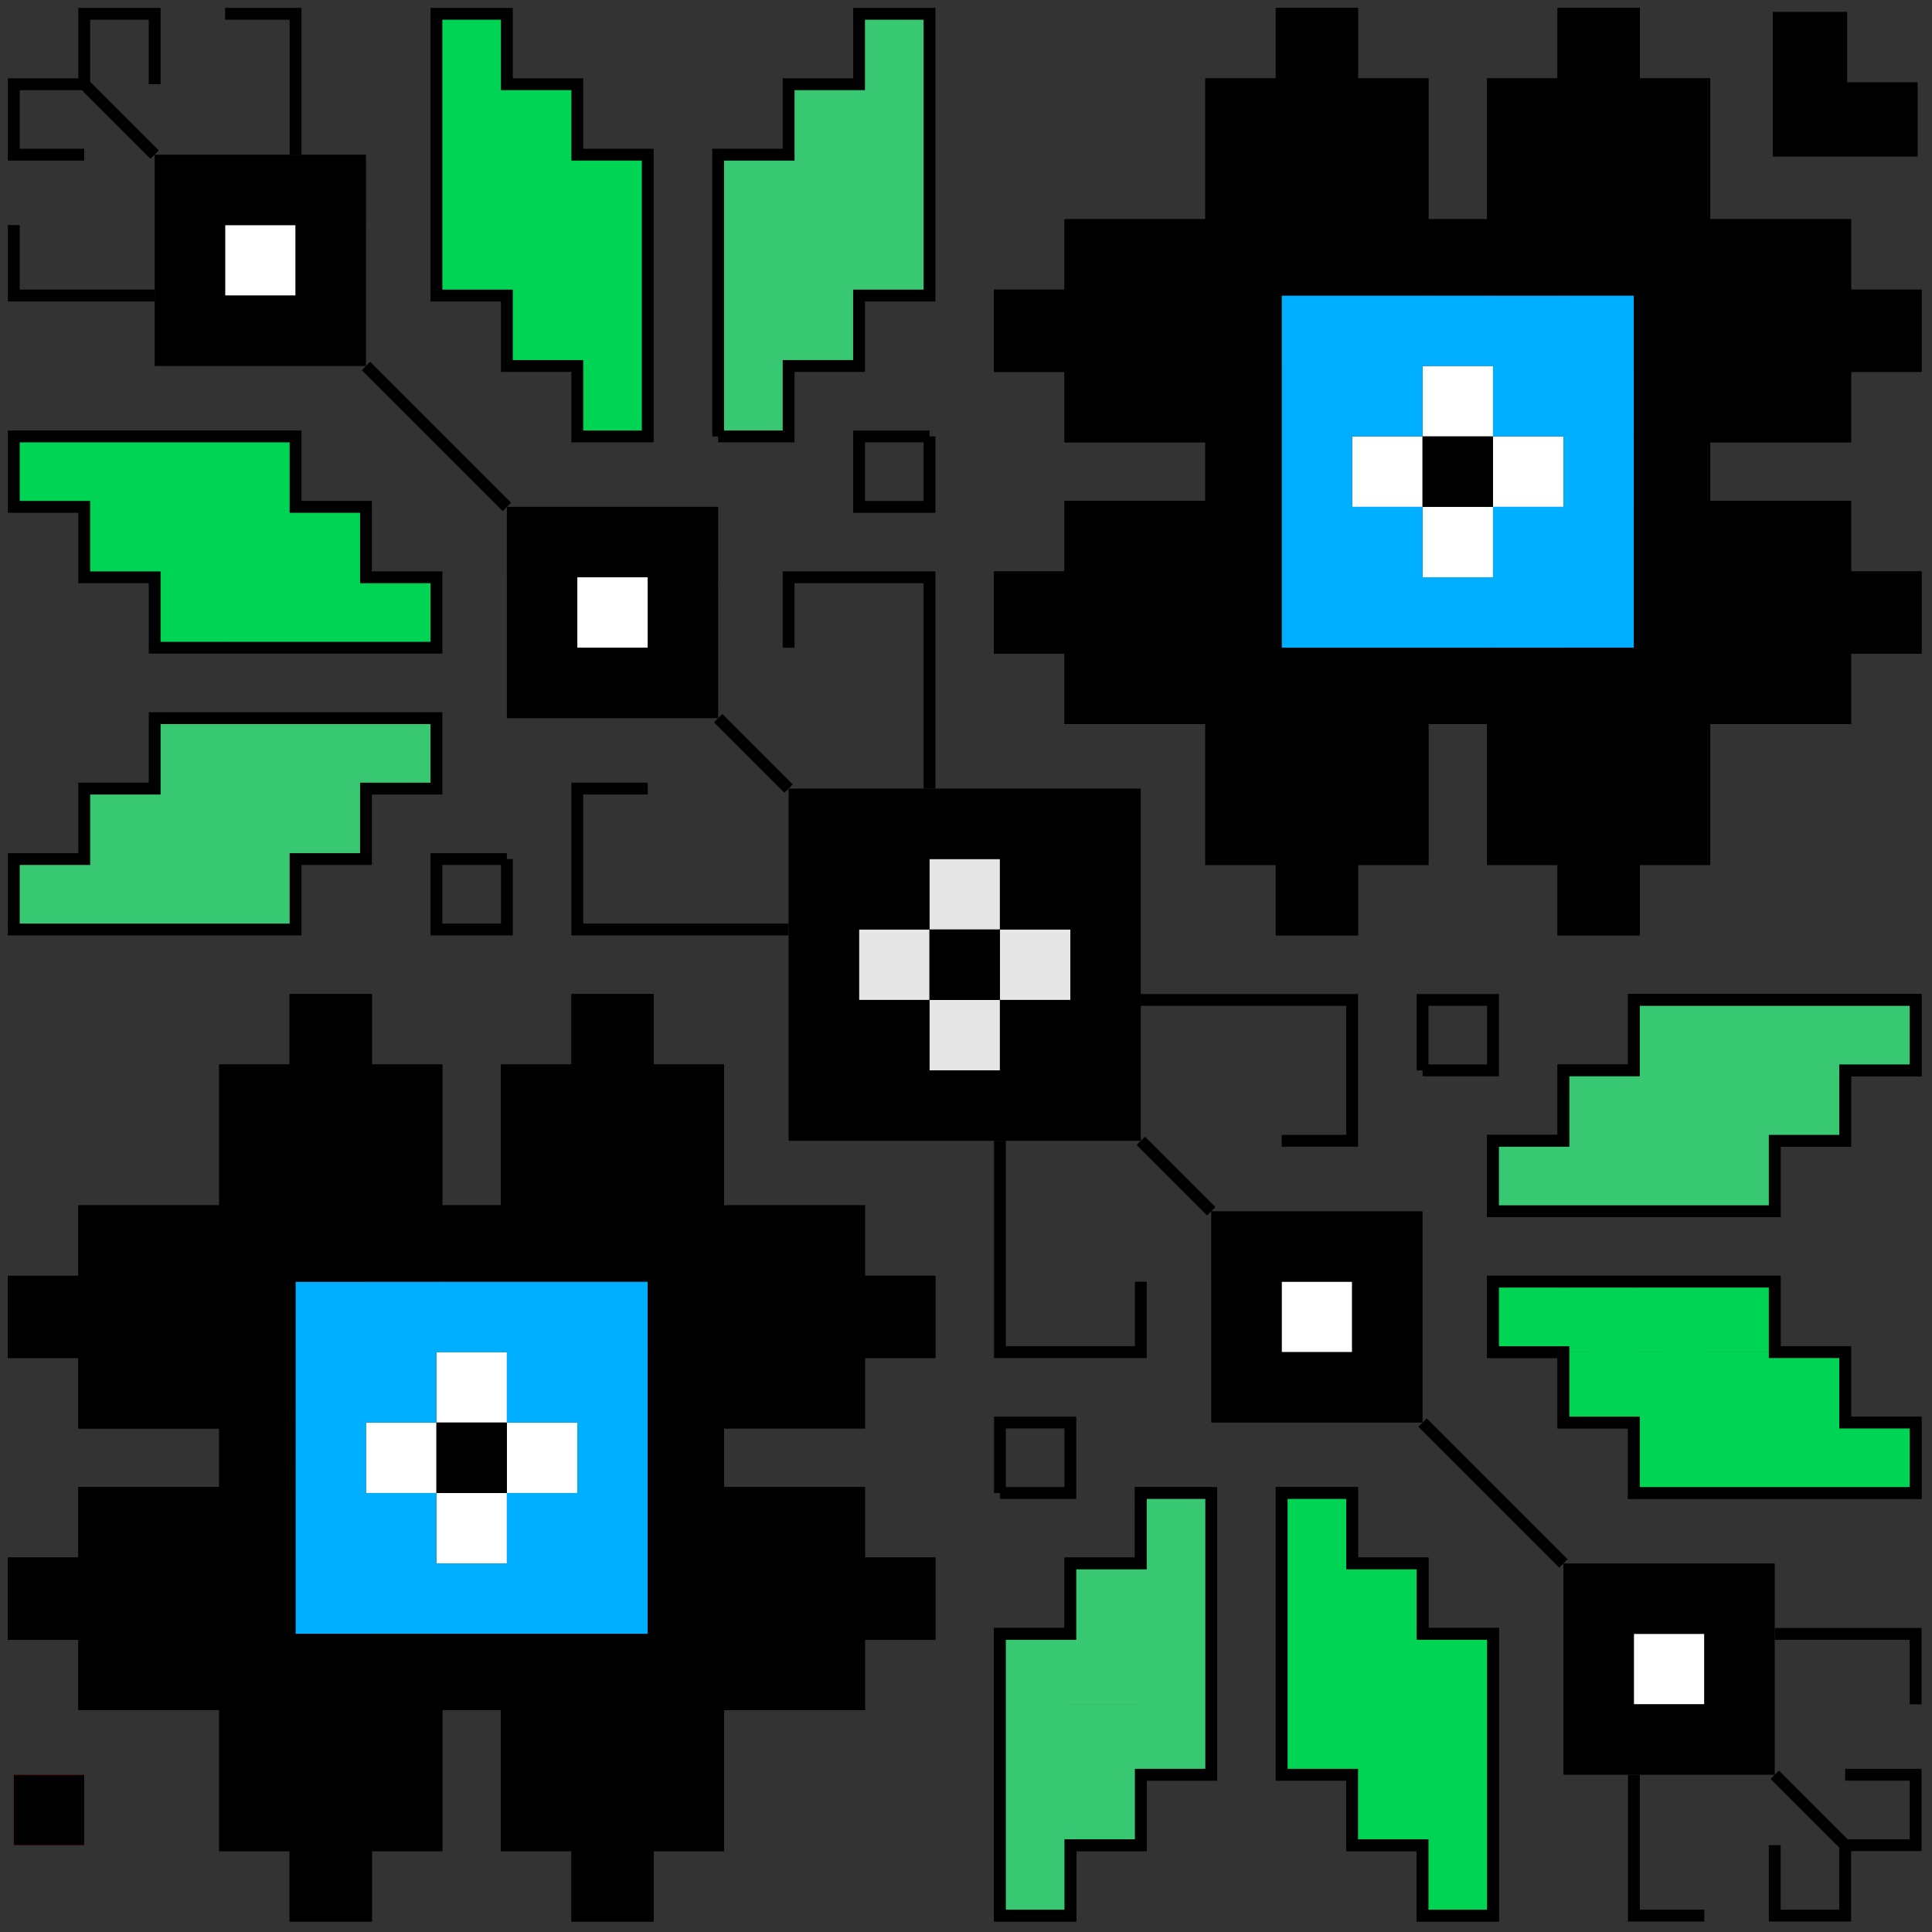 <?xml version="1.0" encoding="UTF-8" standalone="no"?>
<!-- Created with Inkscape (http://www.inkscape.org/) -->

<svg
   width="490mm"
   height="490mm"
   viewBox="0 0 490 490"
   version="1.1"
   id="svg42822"
   inkscape:version="1.1.2 (b8e25be833, 2022-02-05)"
   sodipodi:docname="logo_bekalabs.svg"
   xmlns:inkscape="http://www.inkscape.org/namespaces/inkscape"
   xmlns:sodipodi="http://sodipodi.sourceforge.net/DTD/sodipodi-0.dtd"
   xmlns="http://www.w3.org/2000/svg"
   xmlns:svg="http://www.w3.org/2000/svg">
  <rect x="0" y="0" width="490" height="490" fill="#333333" stroke="none"/>
  <sodipodi:namedview
     id="namedview42824"
     pagecolor="#ffffff"
     bordercolor="#666666"
     borderopacity="1.0"
     inkscape:pageshadow="2"
     inkscape:pageopacity="0.0"
     inkscape:pagecheckerboard="0"
     inkscape:document-units="mm"
     showgrid="false"
     inkscape:zoom="0.17772517"
     inkscape:cx="945.27975"
     inkscape:cy="1251.933"
     inkscape:window-width="1920"
     inkscape:window-height="991"
     inkscape:window-x="-9"
     inkscape:window-y="-9"
     inkscape:window-maximized="1"
     inkscape:current-layer="layer1" />
  <defs
     id="defs42819" />
  <g
     inkscape:label="Слой 1"
     inkscape:groupmode="layer"
     id="layer1">
    <path
       id="rect66-6-4"
       style="fill:#e6e6e6;fill-rule:evenodd;stroke-width:0.265;fill-opacity:1"
       d="m 235.741,217.876 h 17.865 v 17.865 h -17.865 z m -17.865,17.865 h 17.865 v 17.865 h -17.865 z m 17.865,17.865 h 17.865 v 17.865 h -17.865 z m 17.865,-17.865 h 17.865 v 17.865 h -17.865 z" />
    <rect
       style="fill:#ffffff;fill-rule:evenodd;stroke-width:0.265"
       id="rect66-834-2-0"
       width="17.865"
       height="17.865"
       x="325.064"
       y="325.064" />
    <rect
       style="fill:#ff0000;fill-rule:evenodd;stroke-width:0.265"
       id="rect66-23-5-0"
       width="17.865"
       height="17.865"
       x="378.658"
       y="164.282" />
    <rect
       style="fill:#ff0000;fill-rule:evenodd;stroke-width:0.265"
       id="rect66-23-5-9-5"
       width="17.865"
       height="17.865"
       x="307.199"
       y="57.094" />
    <rect
       style="fill:#ff0000;fill-rule:evenodd;stroke-width:0.265"
       id="rect66-23-5-2-7-0"
       width="17.865"
       height="17.865"
       x="429.274"
       y="90.962" />
    <rect
       style="fill:#ff0000;fill-rule:evenodd;stroke-width:0.265"
       id="rect66-23-4-4-0"
       width="17.865"
       height="17.865"
       x="414.387"
       y="57.094" />
    <rect
       style="fill:#ffffff;fill-opacity:1;fill-rule:evenodd;stroke-width:0.265"
       id="rect66-23-4-1-04-3"
       width="17.865"
       height="17.865"
       x="360.793"
       y="128.553" />
    <rect
       style="fill:#ffffff;fill-opacity:1;fill-rule:evenodd;stroke-width:0.265"
       id="rect66-23-4-1-04-3-9"
       width="17.865"
       height="17.865"
       x="360.793"
       y="92.823" />
    <rect
       style="fill:#ffffff;fill-opacity:1;fill-rule:evenodd;stroke-width:0.265"
       id="rect66-23-55-4-1-3-5"
       width="17.865"
       height="17.865"
       x="342.929"
       y="110.688" />
    <rect
       style="fill:#ffffff;fill-opacity:1;fill-rule:evenodd;stroke-width:0.265"
       id="rect66-23-55-9-3-2-9"
       width="17.865"
       height="17.865"
       x="378.658"
       y="110.688" />
    <rect
       style="fill:#ff0000;fill-rule:evenodd;stroke-width:0.265"
       id="rect29659"
       width="17.865"
       height="17.865"
       x="378.658"
       y="-74.959"
       transform="scale(1,-1)" />
    <path
       style="fill:none;stroke:#000000;stroke-width:3;stroke-linecap:butt;stroke-linejoin:miter;stroke-miterlimit:4;stroke-dasharray:none;stroke-opacity:1"
       d="m 307.199,110.688 v 17.865 h -35.729 v 17.865 H 253.605 v 17.865 h 17.865 v 17.865 h 35.729 l -10e-6,35.729 h 17.865 v 17.865 h 17.865 v -17.865 h 17.865 v -35.729 h 17.865 l -2e-5,35.729 h 17.865 v 17.865 h 17.865 v -17.865 h 17.865 v -35.729 h 35.729 l 3e-5,-17.865 h 17.865 V 146.417 h -17.865 v -17.865 h -35.729 l 6e-5,-17.865 h 35.729 l 3e-5,-17.865 h 17.865 V 74.959 h -17.865 l -3e-5,-17.865 -35.729,1.6e-5 V 21.365 H 414.387 V 3.5 h -17.865 v 17.865 h -17.865 l 2e-5,35.729 -17.865,5e-6 V 21.365 H 342.929 V 3.5 h -17.865 v 17.865 h -17.865 l 10e-6,35.729 h -35.729 v 17.865 h -17.865 v 17.865 h 17.865 l -10e-6,17.865 h 35.729"
       id="path30042" />
    <path
       style="fill:none;stroke:#000000;stroke-width:1;stroke-linecap:butt;stroke-linejoin:miter;stroke-miterlimit:4;stroke-dasharray:none;stroke-opacity:1"
       d="M 450.117,39.229 V 3.5 h 17.865 v 17.865 h 17.865 v 17.865 z"
       id="path30044" />
    <rect
       style="fill:#ff0000;fill-rule:evenodd;stroke-width:0.265"
       id="rect66-23-5-0-7"
       width="17.865"
       height="17.865"
       x="-110.688"
       y="-325.064"
       transform="scale(-1)" />
    <rect
       style="fill:#ff0000;fill-rule:evenodd;stroke-width:0.265"
       id="rect66-23-5-9-5-1"
       width="17.865"
       height="17.865"
       x="-182.147"
       y="-432.252"
       transform="scale(-1)" />
    <rect
       style="fill:#ff0000;fill-rule:evenodd;stroke-width:0.265"
       id="rect66-23-5-2-7-0-5"
       width="17.865"
       height="17.865"
       x="-60.071"
       y="-398.383"
       transform="scale(-1)" />
    <rect
       style="fill:#ff0000;fill-rule:evenodd;stroke-width:0.265"
       id="rect66-23-4-4-0-0"
       width="17.865"
       height="17.865"
       x="-74.959"
       y="-432.252"
       transform="scale(-1)" />
    <rect
       style="fill:#ffffff;fill-opacity:1;fill-rule:evenodd;stroke-width:0.265"
       id="rect66-23-4-1-04-3-2"
       width="17.865"
       height="17.865"
       x="-128.553"
       y="-360.793"
       transform="scale(-1)" />
    <rect
       style="fill:#ffffff;fill-opacity:1;fill-rule:evenodd;stroke-width:0.265"
       id="rect66-23-4-1-04-3-9-4"
       width="17.865"
       height="17.865"
       x="-128.553"
       y="-396.523"
       transform="scale(-1)" />
    <rect
       style="fill:#ffffff;fill-opacity:1;fill-rule:evenodd;stroke-width:0.265"
       id="rect66-23-55-4-1-3-5-4"
       width="17.865"
       height="17.865"
       x="-146.417"
       y="-378.658"
       transform="scale(-1)" />
    <rect
       style="fill:#ffffff;fill-opacity:1;fill-rule:evenodd;stroke-width:0.265"
       id="rect66-23-55-9-3-2-9-9"
       width="17.865"
       height="17.865"
       x="-110.688"
       y="-378.658"
       transform="scale(-1)" />
    <path
       id="rect66-23-55-9-3-0-3-7-5"
       style="fill:#00aeff;fill-rule:evenodd;stroke-width:0.265;fill-opacity:1"
       transform="scale(-1)"
       d="m -92.823,-378.658 h 17.865 v 17.865 h -17.865 z m -71.459,0 h 17.865 v 17.865 h -17.865 z m 71.459,-17.865 h 17.865 v 17.865 h -17.865 z m -17.865,0 h 17.865 v 17.865 h -17.865 z m -53.594,0 h 17.865 v 17.865 h -17.865 z m 17.865,0 h 17.865 v 17.865 h -17.865 z m 53.594,35.729 h 17.865 v 17.865 h -17.865 z m -17.865,0 h 17.865 v 17.865 h -17.865 z m -53.594,0 h 17.865 v 17.865 h -17.865 z m 17.865,0 h 17.865 v 17.865 h -17.865 z m 17.865,-53.594 h 17.865 v 17.865 h -17.865 z m 35.729,0 h 17.865 v 17.865 h -17.865 z m -17.865,0 h 17.865 v 17.865 h -17.865 z m -53.594,0 h 17.865 v 17.865 h -17.865 z m 17.865,0 h 17.865 v 17.865 h -17.865 z m 17.865,71.459 h 17.865 v 17.865 h -17.865 z m 35.729,0 h 17.865 v 17.865 h -17.865 z m -17.865,0 h 17.865 v 17.865 h -17.865 z m -53.594,0 h 17.865 v 17.865 h -17.865 z m 17.865,0 h 17.865 v 17.865 h -17.865 z m -250.105,232.241 h -17.865 v -17.865 h 17.865 z m 71.459,0 h -17.865 v -17.865 h 17.865 z m -71.459,17.865 h -17.865 v -17.865 h 17.865 z m 17.865,0 h -17.865 v -17.865 h 17.865 z m 53.594,0 h -17.865 v -17.865 h 17.865 z m -17.865,0 h -17.865 v -17.865 h 17.865 z m -53.594,-35.729 h -17.865 v -17.865 h 17.865 z m 17.865,0 h -17.865 v -17.865 h 17.865 z m 53.594,0 h -17.865 v -17.865 h 17.865 z m -17.865,0 h -17.865 v -17.865 h 17.865 z m -17.865,53.594 h -17.865 v -17.865 h 17.865 z m -35.729,0 h -17.865 v -17.865 h 17.865 z m 17.865,0 h -17.865 v -17.865 h 17.865 z m 53.594,0 h -17.865 v -17.865 h 17.865 z m -17.865,0 h -17.865 v -17.865 h 17.865 z m -17.865,-71.459 h -17.865 v -17.865 h 17.865 z m -35.729,0 h -17.865 v -17.865 h 17.865 z m 17.865,0 h -17.865 v -17.865 h 17.865 z m 53.594,0 h -17.865 v -17.865 h 17.865 z m -17.865,0 h -17.865 v -17.865 h 17.865 z" />
    <rect
       style="fill:#ff0000;fill-rule:evenodd;stroke-width:0.265"
       id="rect29659-1"
       width="17.865"
       height="17.865"
       x="-110.688"
       y="414.387"
       transform="scale(-1,1)" />
    <rect
       style="fill:#ff0000;fill-rule:evenodd;stroke-width:0.265"
       id="rect66-23-5-2-7-1-3"
       width="17.865"
       height="17.865"
       x="-21.365"
       y="-467.981"
       transform="scale(-1)" />
    <path
       style="fill:none;stroke:#000000;stroke-width:3;stroke-linecap:butt;stroke-linejoin:miter;stroke-miterlimit:4;stroke-dasharray:none;stroke-opacity:1"
       d="m 182.147,378.658 v -17.865 h 35.729 v -17.865 h 17.865 v -17.865 h -17.865 v -17.865 h -35.729 l 1e-5,-35.729 h -17.865 v -17.865 h -17.865 v 17.865 h -17.865 v 35.729 l -17.865,1e-5 2e-5,-35.729 H 92.823 V 253.605 H 74.959 v 17.865 H 57.094 v 35.729 H 21.365 l -3e-5,17.865 H 3.5 v 17.865 h 17.865 v 17.865 h 35.729 l -6e-5,17.865 H 21.365 l -3e-5,17.865 H 3.5 v 17.865 h 17.865 l 3e-5,17.865 35.729,-2e-5 v 35.729 h 17.865 v 17.865 h 17.865 v -17.865 h 17.865 l -2e-5,-35.729 17.865,-1e-5 v 35.729 h 17.865 v 17.865 h 17.865 v -17.865 h 17.865 l -1e-5,-35.729 h 35.729 v -17.865 h 17.865 v -17.865 h -17.865 l 1e-5,-17.865 h -35.729"
       id="path30042-5" />
    <path
       style="fill:none;stroke:#000000;stroke-width:3;stroke-linecap:butt;stroke-linejoin:miter;stroke-miterlimit:4;stroke-dasharray:none;stroke-opacity:1"
       d="m 289.335,253.605 h 53.594 v 35.729 h -17.865"
       id="path33361" />
    <path
       style="fill:none;stroke:#000000;stroke-width:3;stroke-linecap:butt;stroke-linejoin:miter;stroke-miterlimit:4;stroke-dasharray:none;stroke-opacity:1"
       d="m 253.605,289.335 v 53.594 h 35.729 v -17.865"
       id="path33361-8" />
    <rect
       style="fill:#ffffff;fill-rule:evenodd;stroke-width:0.265"
       id="rect66-834-2-0-9"
       width="17.865"
       height="17.865"
       x="414.387"
       y="414.387" />
    <path
       style="fill:none;stroke:#000000;stroke-width:3;stroke-linecap:butt;stroke-linejoin:miter;stroke-miterlimit:4;stroke-dasharray:none;stroke-opacity:1"
       d="m 289.335,289.335 17.865,17.865"
       id="path34151" />
    <path
       style="fill:none;stroke:#000000;stroke-width:3;stroke-linecap:butt;stroke-linejoin:miter;stroke-miterlimit:4;stroke-dasharray:none;stroke-opacity:1"
       d="m 307.199,378.658 -2e-5,71.459 h -17.865 v 17.865 h -17.865 l -2e-5,17.865 h -17.865 l 5e-5,-71.459 h 17.865 l -1e-5,-17.865 h 17.865 v -17.865 h 17.865"
       id="path35981" />
    <path
       style="fill:none;stroke:#000000;stroke-width:3;stroke-linecap:butt;stroke-linejoin:miter;stroke-miterlimit:4;stroke-dasharray:none;stroke-opacity:1"
       d="m 325.064,450.116 -10e-6,-71.459 h 17.865 l 3e-5,17.865 h 17.865 v 17.865 h 17.865 l 6e-5,71.459 h -17.865 l -10e-6,-17.865 h -17.865 v -17.865 z"
       id="path35983" />
    <path
       style="fill:none;stroke:#000000;stroke-width:3;stroke-linecap:butt;stroke-linejoin:miter;stroke-miterlimit:4;stroke-dasharray:none;stroke-opacity:1"
       d="m 378.658,325.064 v 17.865 h 17.865 l 5e-5,17.865 h 17.865 v 17.865 l 71.459,3e-5 v -17.865 l -17.865,10e-6 v -17.865 l -17.865,-6e-5 V 325.064 Z"
       id="path35985" />
    <path
       style="fill:none;stroke:#000000;stroke-width:3;stroke-linecap:butt;stroke-linejoin:miter;stroke-miterlimit:4;stroke-dasharray:none;stroke-opacity:1"
       d="m 378.658,307.199 v -17.865 h 17.865 l 5e-5,-17.865 h 17.865 v -17.865 l 71.459,-3e-5 v 17.865 l -17.865,-10e-6 v 17.865 l -17.865,6e-5 v 17.865 z"
       id="path35985-9" />
    <path
       style="fill:none;stroke:#000000;stroke-width:3;stroke-linecap:butt;stroke-linejoin:miter;stroke-miterlimit:4;stroke-dasharray:none;stroke-opacity:1"
       d="m 360.793,360.793 35.729,35.729"
       id="path36388" />
    <path
       style="fill:none;stroke:#000000;stroke-width:3;stroke-linecap:butt;stroke-linejoin:miter;stroke-miterlimit:4;stroke-dasharray:none;stroke-opacity:1"
       d="m 253.605,378.658 v -17.865 h 17.865 v 17.865 h -17.865"
       id="path36627" />
    <path
       style="fill:none;stroke:#000000;stroke-width:3;stroke-linecap:butt;stroke-linejoin:miter;stroke-miterlimit:4;stroke-dasharray:none;stroke-opacity:1"
       d="m 360.793,271.47 v -17.865 h 17.865 v 17.865 h -17.865"
       id="path36627-0" />
    <path
       style="fill:none;stroke:#000000;stroke-width:3;stroke-linecap:butt;stroke-linejoin:miter;stroke-miterlimit:4;stroke-dasharray:none;stroke-opacity:1"
       d="m 414.387,450.116 v 35.729 h 17.865"
       id="path36963" />
    <path
       style="fill:none;stroke:#000000;stroke-width:3;stroke-linecap:butt;stroke-linejoin:miter;stroke-miterlimit:4;stroke-dasharray:none;stroke-opacity:1"
       d="m 450.117,414.387 h 35.729 v 17.865"
       id="path36963-5" />
    <path
       style="fill:none;stroke:#000000;stroke-width:3;stroke-linecap:butt;stroke-linejoin:miter;stroke-miterlimit:4;stroke-dasharray:none;stroke-opacity:1"
       d="m 450.117,450.116 17.865,17.865 1.1e-4,17.865 h -17.865 l -5e-5,-17.865"
       id="path37449" />
    <path
       style="fill:none;stroke:#000000;stroke-width:3;stroke-linecap:butt;stroke-linejoin:miter;stroke-miterlimit:4;stroke-dasharray:none;stroke-opacity:1"
       d="m 467.981,467.981 17.865,6e-5 V 450.116 l -17.865,-3e-5"
       id="path37666" />
    <rect
       style="fill:#ffffff;fill-rule:evenodd;stroke-width:0.265"
       id="rect66-834-2-0-8"
       width="17.865"
       height="17.865"
       x="-164.282"
       y="-164.282"
       transform="scale(-1)" />
    <path
       style="fill:none;stroke:#000000;stroke-width:3;stroke-linecap:butt;stroke-linejoin:miter;stroke-miterlimit:4;stroke-dasharray:none;stroke-opacity:1"
       d="m 200.011,235.741 h -53.594 v -35.729 h 17.865"
       id="path33361-0" />
    <path
       style="fill:none;stroke:#000000;stroke-width:3;stroke-linecap:butt;stroke-linejoin:miter;stroke-miterlimit:4;stroke-dasharray:none;stroke-opacity:1"
       d="M 235.741,200.011 V 146.417 H 200.011 V 164.282"
       id="path33361-8-0" />
    <rect
       style="fill:#ffffff;fill-rule:evenodd;stroke-width:0.265"
       id="rect66-834-2-0-9-7"
       width="17.865"
       height="17.865"
       x="-74.959"
       y="-74.959"
       transform="scale(-1)" />
    <path
       id="rect66-23-0-2-7-5-8"
       style="fill:#000000;fill-rule:evenodd;stroke-width:0.265;fill-opacity:1"
       transform="scale(-1)"
       d="m -57.094,-57.094 h 17.865 v 17.865 h -17.865 z m -17.865,0 h 17.865 v 17.865 h -17.865 z m -17.865,0 h 17.865 v 17.865 h -17.865 z m 35.729,-35.729 h 17.865 v 17.865 h -17.865 z m -17.865,0 h 17.865 v 17.865 h -17.865 z m -17.865,0 h 17.865 v 17.865 h -17.865 z m 35.729,17.865 h 17.865 v 17.865 h -17.865 z m -35.729,0 h 17.865 v 17.865 h -17.865 z m -53.594,-71.459 h 17.865 v 17.865 h -17.865 z m -17.865,0 h 17.865 v 17.865 h -17.865 z m -17.865,0 h 17.865 v 17.865 h -17.865 z m 35.729,-35.729 h 17.865 v 17.865 h -17.865 z m -17.865,0 h 17.865 v 17.865 h -17.865 z m -17.865,0 h 17.865 v 17.865 h -17.865 z m 35.729,17.865 h 17.865 v 17.865 h -17.865 z m -35.729,0 h 17.865 v 17.865 H -182.147 Z M -432.252,-432.252 h -17.865 v -17.865 h 17.865 z m 17.865,0 h -17.865 v -17.865 h 17.865 z m 17.865,0 h -17.865 v -17.865 h 17.865 z m -35.729,35.729 h -17.865 v -17.865 h 17.865 z m 17.865,0 h -17.865 v -17.865 h 17.865 z m 17.865,0 h -17.865 v -17.865 h 17.865 z m -35.729,-17.865 h -17.865 v -17.865 h 17.865 z m 35.729,0 h -17.865 v -17.865 h 17.865 z m 53.594,71.459 h -17.865 v -17.865 h 17.865 z m 17.865,0 h -17.865 v -17.865 h 17.865 z m 17.865,0 h -17.865 v -17.865 h 17.865 z m -35.729,35.729 h -17.865 v -17.865 h 17.865 z m 17.865,0 h -17.865 v -17.865 h 17.865 z m 17.865,0 h -17.865 v -17.865 h 17.865 z m 267.97,-142.917 v -35.729 h 17.865 v 17.865 h 17.865 v 17.865 z m 2.7e-5,-35.729 h 17.865 v 17.865 h -17.865 z m 0,17.865 h 17.865 v 17.865 h -17.865 z m -71.459,53.594 h 17.865 v -17.865 h -17.865 z m -17.865,0 h 17.865 v -17.865 h -17.865 z m 17.865,-35.729 h 17.865 v -17.865 h -17.865 z m 35.729,0 h 17.865 v -17.865 H -74.959 Z m -17.865,-17.865 h 17.865 v -17.865 h -17.865 z m 0,17.865 h 17.865 v -17.865 h -17.865 z m -17.865,17.865 h 17.865 v -17.865 h -17.865 z m 17.865,17.865 h 17.865 v -17.865 h -17.865 z m 17.865,-17.865 h 17.865 v -17.865 H -74.959 Z m -17.865,0 h 17.865 v -17.865 h -17.865 z m -89.323,-17.865 h 17.865 v -17.865 h -17.865 z m 35.729,3e-5 h 17.865 v -17.865 h -17.865 z m -17.865,-17.865 h 17.865 v -17.865 h -17.865 z m 0,17.865 h 17.865 v -17.865 h -17.865 z m 89.323,35.729 h 17.865 v -17.865 H -74.959 Z m -107.188,-3e-5 h 17.865 v -17.865 h -17.865 z m 0,-17.865 h 17.865 v -17.865 h -17.865 z m 35.729,17.865 h 17.865 v -17.865 h -17.865 z m -17.865,0 h 17.865 v -17.865 h -17.865 z m 17.865,-17.865 h 17.865 v -17.865 h -17.865 z m -17.865,0 h 17.865 v -17.865 h -17.865 z m 35.729,53.594 h 17.865 v 17.865 h -17.865 z m 89.323,-35.729 h 17.865 v 17.865 h -17.865 z m 17.865,0 h 17.865 v 17.865 H -21.365 Z m -53.594,0 h 17.865 v 17.865 h -17.865 z m 17.865,0 h 17.865 v 17.865 h -17.865 z m 17.865,17.865 h 17.865 v 17.865 h -17.865 z m -35.729,0 h 17.865 v 17.865 h -17.865 z m 17.865,0 h 17.865 v 17.865 h -17.865 z m 0,-35.729 h 17.865 v 17.865 h -17.865 z m 17.865,0 h 17.865 v 17.865 h -17.865 z m -6.1e-5,89.323 h 17.865 v 17.865 h -17.865 z m 17.865,0 h 17.865 v 17.865 H -21.365 Z m -53.594,0 h 17.865 v 17.865 H -74.959 Z m 17.865,0 h 17.865 v 17.865 h -17.865 z m -142.917,-71.459 h 17.865 v 17.865 h -17.865 z m 17.865,0 h 17.865 v 17.865 h -17.865 z m -53.594,0 h 17.865 v 17.865 h -17.865 z m 17.865,0 h 17.865 v 17.865 h -17.865 z m 3e-5,-17.865 h 17.865 v 17.865 h -17.865 z m 17.865,0 h 17.865 v 17.865 h -17.865 z m -17.865,35.729 h 17.865 v 17.865 h -17.865 z m 17.865,0 h 17.865 v 17.865 h -17.865 z m 17.865,0 h 17.865 v 17.865 h -17.865 z m -17.865,53.594 h 17.865 v 17.865 h -17.865 z m 17.865,0 h 17.865 v 17.865 h -17.865 z m -53.594,0 h 17.865 v 17.865 h -17.865 z m 17.865,0 h 17.865 v 17.865 h -17.865 z m 107.188,17.865 h 17.865 v 17.865 h -17.865 z m -17.865,0 h 17.865 v 17.865 h -17.865 z m 17.865,35.729 h 17.865 v 17.865 h -17.865 z m 35.729,0 h 17.865 v 17.865 H -74.959 Z m -17.865,17.865 h 17.865 v 17.865 h -17.865 z m 0,-17.865 h 17.865 v 17.865 h -17.865 z m -17.865,-17.865 h 17.865 v 17.865 h -17.865 z m 71.459,-17.865 h 17.865 v 17.865 h -17.865 z m -53.594,0 h 17.865 v 17.865 h -17.865 z m 17.865,17.865 h 17.865 v 17.865 H -74.959 Z m -17.865,0 h 17.865 v 17.865 h -17.865 z m -89.323,17.865 h 17.865 v 17.865 h -17.865 z m 35.729,0 h 17.865 v 17.865 h -17.865 z m -17.865,17.865 h 17.865 v 17.865 h -17.865 z m 0,-17.865 h 17.865 v 17.865 h -17.865 z m 89.323,-35.729 h 17.865 v 17.865 H -74.959 Z m 17.865,0 h 17.865 v 17.865 h -17.865 z m -17.865,-35.729 h 17.865 v 17.865 H -74.959 Z m 17.865,0 h 17.865 v 17.865 h -17.865 z m 17.865,0 h 17.865 v 17.865 h -17.865 z m -178.647,3e-5 h 17.865 v 17.865 h -17.865 z m 17.865,0 h 17.865 v 17.865 h -17.865 z m 125.053,-17.865 h 17.865 v 17.865 H -74.959 Z m -107.188,3e-5 h 17.865 v 17.865 h -17.865 z m 0,17.865 h 17.865 v 17.865 h -17.865 z m -35.729,35.729 h 17.865 v 17.865 h -17.865 z m 17.865,0 h 17.865 v 17.865 h -17.865 z m 17.865,0 h 17.865 v 17.865 h -17.865 z m 0,17.865 h 17.865 v 17.865 h -17.865 z m 35.729,-17.865 h 17.865 v 17.865 h -17.865 z m -17.865,0 h 17.865 v 17.865 h -17.865 z m 17.865,17.865 h 17.865 v 17.865 h -17.865 z m -17.865,0 h 17.865 v 17.865 h -17.865 z m -303.699,285.835 h -17.865 v -17.865 h 17.865 z m 17.865,17.865 h -17.865 V -21.365 h 17.865 z m 0,-17.865 h -17.865 v -17.865 h 17.865 z m 71.459,-53.594 h -17.865 v 17.865 h 17.865 z m 17.865,0 h -17.865 v 17.865 h 17.865 z m -17.865,35.729 h -17.865 v 17.865 h 17.865 z m -35.729,-1.5e-5 h -17.865 v 17.865 h 17.865 z m 17.865,17.865 h -17.865 v 17.865 h 17.865 z m 0,-17.865 h -17.865 v 17.865 h 17.865 z m 17.865,-17.865 h -17.865 v 17.865 h 17.865 z m -17.865,-17.865 h -17.865 v 17.865 h 17.865 z m -17.865,17.865 h -17.865 v 17.865 h 17.865 z m 17.865,0 h -17.865 v 17.865 h 17.865 z m 89.323,17.865 h -17.865 v 17.865 h 17.865 z m -35.729,-7e-6 h -17.865 v 17.865 h 17.865 z m 17.865,17.865 h -17.865 v 17.865 h 17.865 z m 0,-17.865 h -17.865 v 17.865 h 17.865 z m -89.323,-35.729 h -17.865 v 17.865 h 17.865 z m 107.188,3.1e-5 h -17.865 v 17.865 h 17.865 z m 0,17.865 h -17.865 v 17.865 h 17.865 z m -35.729,-17.865 h -17.865 v 17.865 h 17.865 z m 17.865,1.5e-5 h -17.865 v 17.865 h 17.865 z m -17.865,17.865 h -17.865 v 17.865 h 17.865 z m 17.865,0 h -17.865 v 17.865 h 17.865 z m -35.729,-53.594 h -17.865 v -17.865 h 17.865 z m -89.323,35.729 h -17.865 v -17.865 h 17.865 z m -17.865,0 h -17.865 v -17.865 h 17.865 z m 53.594,0 h -17.865 v -17.865 h 17.865 z m -17.865,0 h -17.865 v -17.865 h 17.865 z m -17.865,-17.865 h -17.865 v -17.865 h 17.865 z m 35.729,0 h -17.865 v -17.865 h 17.865 z m -17.865,0 h -17.865 v -17.865 h 17.865 z m 0,35.729 h -17.865 v -17.865 h 17.865 z m -17.865,0 h -17.865 v -17.865 h 17.865 z m 6e-5,-89.323 h -17.865 v -17.865 h 17.865 z m -17.865,0 h -17.865 v -17.865 h 17.865 z m 53.594,0 h -17.865 v -17.865 h 17.865 z m -17.865,0 h -17.865 v -17.865 h 17.865 z m 142.917,71.459 h -17.865 v -17.865 h 17.865 z m -17.865,0 h -17.865 v -17.865 h 17.865 z m 53.594,0 h -17.865 v -17.865 h 17.865 z m -17.865,0 h -17.865 v -17.865 h 17.865 z m -3e-5,17.865 h -17.865 v -17.865 h 17.865 z m -17.865,0 h -17.865 v -17.865 h 17.865 z m 17.865,-35.729 h -17.865 v -17.865 h 17.865 z m -17.865,0 h -17.865 v -17.865 h 17.865 z m -17.865,0 h -17.865 v -17.865 h 17.865 z m 17.865,-53.594 h -17.865 v -17.865 h 17.865 z m -17.865,0 h -17.865 v -17.865 h 17.865 z m 53.594,0 h -17.865 v -17.865 h 17.865 z m -17.865,0 h -17.865 v -17.865 h 17.865 z m -107.188,-17.865 h -17.865 v -17.865 h 17.865 z m 17.865,0 h -17.865 v -17.865 h 17.865 z m -17.865,-35.729 h -17.865 v -17.865 h 17.865 z m -35.729,1e-5 h -17.865 v -17.865 h 17.865 z m 17.865,-17.865 h -17.865 v -17.865 h 17.865 z m 0,17.865 h -17.865 v -17.865 h 17.865 z m 17.865,17.865 h -17.865 v -17.865 h 17.865 z m -71.459,17.865 h -17.865 v -17.865 h 17.865 z m 53.594,0 h -17.865 v -17.865 h 17.865 z m -17.865,-17.865 h -17.865 v -17.865 h 17.865 z m 17.865,0 h -17.865 v -17.865 h 17.865 z m 89.323,-17.865 h -17.865 v -17.865 h 17.865 z m -35.729,0 h -17.865 v -17.865 h 17.865 z m 17.865,-17.865 h -17.865 v -17.865 h 17.865 z m 0,17.865 h -17.865 v -17.865 h 17.865 z m -89.323,35.729 h -17.865 v -17.865 h 17.865 z m -17.865,0 h -17.865 v -17.865 h 17.865 z m 17.865,35.729 h -17.865 v -17.865 h 17.865 z m -17.865,0 h -17.865 v -17.865 h 17.865 z m -17.865,0 h -17.865 v -17.865 h 17.865 z m 178.647,-3e-5 h -17.865 v -17.865 h 17.865 z m -17.865,0 h -17.865 v -17.865 h 17.865 z m -125.053,17.865 h -17.865 v -17.865 h 17.865 z m 107.188,-2e-5 h -17.865 v -17.865 h 17.865 z m 0,-17.865 h -17.865 v -17.865 h 17.865 z m 35.729,-35.729 h -17.865 v -17.865 h 17.865 z m -17.865,0 h -17.865 v -17.865 h 17.865 z m -17.865,0 h -17.865 v -17.865 h 17.865 z m 0,-17.865 h -17.865 v -17.865 h 17.865 z m 35.729,-71.459 h -17.865 v -17.865 h 17.865 z m 0,17.865 h -17.865 v -17.865 h 17.865 z m 0,17.865 h -17.865 v -17.865 h 17.865 z m -71.459,-107.188 h -17.865 v -17.865 h 17.865 z m 35.729,0 h -17.865 v -17.865 h 17.865 z m 35.729,53.594 h -17.865 v -17.865 h 17.865 z m 17.865,0 h -17.865 v -17.865 h 17.865 z m 17.865,0 h -17.865 v -17.865 h 17.865 z m 17.865,0 h -17.865 v -17.865 h 17.865 z m 17.865,0 h -17.865 v -17.865 h 17.865 z m -142.917,107.188 h -17.865 v -17.865 h 17.865 z m 17.865,-1e-5 h -17.865 v -17.865 h 17.865 z m -17.865,-17.865 h -17.865 v -17.865 h 17.865 z m 17.865,0 h -17.865 v -17.865 h 17.865 z m 53.594,-17.865 h -17.865 v -17.865 h 17.865 z m 17.865,0 h -17.865 v -17.865 h 17.865 z m 17.865,-2e-5 h -17.865 v -17.865 h 17.865 z m 17.865,0 h -17.865 v -17.865 h 17.865 z m 17.865,0 h -17.865 v -17.865 h 17.865 z m 0,-17.865 h -17.865 v -17.865 h 17.865 z m 0,-17.865 h -17.865 v -17.865 h 17.865 z m 0,-17.865 h -17.865 v -17.865 h 17.865 z m -17.865,-2e-5 h -17.865 v -17.865 h 17.865 z m 0,35.729 h -17.865 v -17.865 h 17.865 z m -35.729,-35.729 h -17.865 v -17.865 h 17.865 z m 0,35.729 h -17.865 v -17.865 h 17.865 z m 17.865,-17.865 h -17.865 v -17.865 h 17.865 z" />
    <path
       style="fill:none;stroke:#000000;stroke-width:3;stroke-linecap:butt;stroke-linejoin:miter;stroke-miterlimit:4;stroke-dasharray:none;stroke-opacity:1"
       d="M 200.011,200.011 182.147,182.147"
       id="path34151-1" />
    <path
       id="rect66-23-0-2-7-8-2-7-7-3"
       style="fill:#00d455;fill-rule:evenodd;stroke-width:0.265;fill-opacity:1"
       d="m 39.229,146.417 v 17.865 H 57.094 V 146.417 Z M 3.5,110.688 v 17.865 h 17.865 v -17.865 z m 17.865,17.865 v 17.865 h 17.865 v -17.865 z m 0,-17.865 v 17.865 h 17.865 v -17.865 z m 17.865,0 v 17.865 h 17.865 v -17.865 z m 17.865,3e-5 v 17.865 h 17.865 v -17.865 z m -17.865,17.865 v 17.865 h 17.865 v -17.865 z m 35.729,3e-5 v 17.865 h 17.865 v -17.865 z m -17.865,0 v 17.865 h 17.865 v -17.865 z m 3e-5,17.865 v 17.865 h 17.865 v -17.865 z m 35.729,0 v 17.865 h 17.865 v -17.865 z m -17.865,0 v 17.865 H 92.823 V 146.417 Z M 164.282,57.094 H 146.417 V 39.229 h 17.865 z M 128.553,21.365 H 110.688 V 3.5 h 17.865 z M 146.417,39.229 H 128.553 V 21.365 h 17.865 z m -17.865,0 H 110.688 V 21.365 h 17.865 z m 0,17.865 H 110.688 V 39.229 h 17.865 z m 3e-5,17.865 H 110.688 V 57.094 h 17.865 z M 146.417,57.094 H 128.553 V 39.229 h 17.865 z m 3e-5,35.729 H 128.553 V 74.959 h 17.865 z m 0,-17.865 H 128.553 V 57.094 h 17.865 z m 17.865,0 H 146.417 V 57.094 h 17.865 z m 0,35.729 H 146.417 V 92.823 h 17.865 z m 0,-17.865 H 146.417 V 74.959 h 17.865 z M 450.117,342.929 V 325.064 h -17.865 v 17.865 z m 35.729,35.729 v -17.865 h -17.865 v 17.865 z m -17.865,-17.865 v -17.865 h -17.865 v 17.865 z m 0,17.865 v -17.865 h -17.865 v 17.865 z m -17.865,0 v -17.865 h -17.865 v 17.865 z m -17.865,-3e-5 v -17.865 h -17.865 v 17.865 z m 17.865,-17.865 v -17.865 h -17.865 v 17.865 z m -35.729,-3e-5 v -17.865 h -17.865 v 17.865 z m 17.865,0 v -17.865 h -17.865 v 17.865 z m -3e-5,-17.865 V 325.064 H 414.387 v 17.865 z m -35.729,0 V 325.064 h -17.865 v 17.865 z m 17.865,0 V 325.064 h -17.865 v 17.865 z m -89.323,89.323 h 17.865 v 17.865 h -17.865 z m 35.729,35.729 h 17.865 V 485.846 H 360.793 Z m -17.865,-17.865 h 17.865 v 17.865 h -17.865 z m 17.865,0 h 17.865 v 17.865 H 360.793 Z m 0,-17.865 h 17.865 v 17.865 H 360.793 Z m -3e-5,-17.865 h 17.865 v 17.865 h -17.865 z m -17.865,17.865 h 17.865 v 17.865 h -17.865 z m -3e-5,-35.729 h 17.865 v 17.865 h -17.865 z m 0,17.865 h 17.865 v 17.865 h -17.865 z m -17.865,0 h 17.865 v 17.865 h -17.865 z m -3e-5,-35.729 h 17.865 v 17.865 H 325.064 Z m 0,17.865 h 17.865 v 17.865 H 325.064 Z" />
    <path
       id="rect66-23-0-2-7-8-2-7-78-7"
       style="fill:#37c871;fill-rule:evenodd;stroke-width:0.265;fill-opacity:1"
       d="m 57.094,235.741 v -17.865 h 17.865 v 17.865 z m 35.729,-35.729 v -17.865 h 17.865 v 17.865 z m -17.865,17.865 v -17.865 h 17.865 v 17.865 z m 0,-17.865 v -17.865 h 17.865 v 17.865 z m -17.865,0 v -17.865 h 17.865 v 17.865 z m -17.865,3e-5 v -17.865 h 17.865 v 17.865 z m 17.865,17.865 V 200.011 h 17.865 v 17.865 z m -35.729,4e-5 V 200.011 H 39.229 V 217.876 Z m 17.865,0 V 200.011 H 57.094 V 217.876 Z m 0,17.865 v -17.865 h 17.865 v 17.865 z m -35.729,0 V 217.876 H 21.365 v 17.865 z m 17.865,0 v -17.865 h 17.865 v 17.865 z M 182.147,57.094 h 17.865 V 39.229 H 182.147 Z M 217.876,21.365 H 235.741 V 3.5 H 217.876 Z M 200.011,39.229 h 17.865 V 21.365 h -17.865 z m 17.865,0 h 17.865 V 21.365 h -17.865 z m 0,17.865 h 17.865 V 39.229 h -17.865 z m -3e-5,17.865 h 17.865 V 57.094 H 217.876 Z M 200.011,57.094 h 17.865 V 39.229 h -17.865 z m -3e-5,35.729 h 17.865 V 74.959 h -17.865 z m 0,-17.865 h 17.865 V 57.094 h -17.865 z m -17.865,0 h 17.865 V 57.094 h -17.865 z m -3e-5,35.729 H 200.011 V 92.823 h -17.865 z m 0,-17.865 H 200.011 V 74.959 H 182.147 Z M 432.252,253.605 v 17.865 h -17.865 v -17.865 z m -35.729,35.729 v 17.865 H 378.658 V 289.335 Z m 17.865,-17.865 v 17.865 h -17.865 v -17.865 z m 0,17.865 v 17.865 H 396.523 V 289.335 Z m 17.865,0 v 17.865 H 414.387 V 289.335 Z m 17.865,-3e-5 v 17.865 H 432.252 V 289.335 Z M 432.252,271.47 v 17.865 h -17.865 v -17.865 z m 35.729,-4e-5 v 17.865 h -17.865 v -17.865 z m -17.865,0 v 17.865 h -17.865 v -17.865 z m 0,-17.865 v 17.865 h -17.865 v -17.865 z m 35.729,0 v 17.865 h -17.865 v -17.865 z m -17.865,0 v 17.865 h -17.865 v -17.865 z m -160.782,178.647 h -17.865 v 17.865 h 17.865 z m -35.729,35.729 h -17.865 v 17.865 h 17.865 z m 17.865,-17.865 H 271.47 v 17.865 h 17.865 z m -17.865,0 h -17.865 v 17.865 h 17.865 z m 0,-17.865 h -17.865 v 17.865 h 17.865 z m 3e-5,-17.865 h -17.865 v 17.865 h 17.865 z m 17.865,17.865 H 271.47 v 17.865 h 17.865 z m 3e-5,-35.729 h -17.865 v 17.865 h 17.865 z m 0,17.865 h -17.865 v 17.865 h 17.865 z m 17.865,0 h -17.865 v 17.865 h 17.865 z m 3e-5,-35.729 h -17.865 v 17.865 h 17.865 z m 0,17.865 h -17.865 v 17.865 h 17.865 z" />
    <path
       style="fill:none;stroke:#000000;stroke-width:3;stroke-linecap:butt;stroke-linejoin:miter;stroke-miterlimit:4;stroke-dasharray:none;stroke-opacity:1"
       d="m 182.147,110.688 2e-5,-71.459 h 17.865 V 21.365 h 17.865 l 2e-5,-17.865 h 17.865 l -5e-5,71.459 h -17.865 l 1e-5,17.865 h -17.865 v 17.865 h -17.865"
       id="path35981-3" />
    <path
       style="fill:none;stroke:#000000;stroke-width:3;stroke-linecap:butt;stroke-linejoin:miter;stroke-miterlimit:4;stroke-dasharray:none;stroke-opacity:1"
       d="m 164.282,39.229 1e-5,71.459 h -17.865 l -3e-5,-17.865 h -17.865 v -17.865 h -17.865 l -6e-5,-71.459 h 17.865 l 10e-6,17.865 h 17.865 v 17.865 z"
       id="path35983-7" />
    <path
       style="fill:none;stroke:#000000;stroke-width:3;stroke-linecap:butt;stroke-linejoin:miter;stroke-miterlimit:4;stroke-dasharray:none;stroke-opacity:1"
       d="M 110.688,164.282 V 146.417 H 92.823 l -5e-5,-17.865 H 74.959 v -17.865 l -71.459,-3e-5 v 17.865 l 17.865,-1e-5 v 17.865 l 17.865,6e-5 v 17.865 z"
       id="path35985-95" />
    <path
       style="fill:none;stroke:#000000;stroke-width:3;stroke-linecap:butt;stroke-linejoin:miter;stroke-miterlimit:4;stroke-dasharray:none;stroke-opacity:1"
       d="m 110.688,182.147 v 17.865 H 92.823 l -5e-5,17.865 H 74.959 v 17.865 l -71.459,3e-5 v -17.865 l 17.865,1e-5 v -17.865 l 17.865,-6e-5 v -17.865 z"
       id="path35985-9-6" />
    <path
       style="fill:none;stroke:#000000;stroke-width:3;stroke-linecap:butt;stroke-linejoin:miter;stroke-miterlimit:4;stroke-dasharray:none;stroke-opacity:1"
       d="M 128.553,128.553 92.823,92.823"
       id="path36388-9" />
    <path
       style="fill:none;stroke:#000000;stroke-width:3;stroke-linecap:butt;stroke-linejoin:miter;stroke-miterlimit:4;stroke-dasharray:none;stroke-opacity:1"
       d="m 235.741,110.688 v 17.865 h -17.865 v -17.865 h 17.865"
       id="path36627-2" />
    <path
       style="fill:none;stroke:#000000;stroke-width:3;stroke-linecap:butt;stroke-linejoin:miter;stroke-miterlimit:4;stroke-dasharray:none;stroke-opacity:1"
       d="m 128.553,217.876 v 17.865 H 110.688 v -17.865 h 17.865"
       id="path36627-0-9" />
    <path
       style="fill:none;stroke:#000000;stroke-width:3;stroke-linecap:butt;stroke-linejoin:miter;stroke-miterlimit:4;stroke-dasharray:none;stroke-opacity:1"
       d="M 74.959,39.229 V 3.5 H 57.094"
       id="path36963-1" />
    <path
       style="fill:none;stroke:#000000;stroke-width:3;stroke-linecap:butt;stroke-linejoin:miter;stroke-miterlimit:4;stroke-dasharray:none;stroke-opacity:1"
       d="M 39.229,74.959 H 3.5 v -17.865"
       id="path36963-5-4" />
    <path
       style="fill:none;stroke:#000000;stroke-width:3;stroke-linecap:butt;stroke-linejoin:miter;stroke-miterlimit:4;stroke-dasharray:none;stroke-opacity:1"
       d="M 39.229,39.229 21.365,21.365 21.365,3.5 H 39.229 l 5e-5,17.865"
       id="path37449-8" />
    <path
       style="fill:none;stroke:#000000;stroke-width:3;stroke-linecap:butt;stroke-linejoin:miter;stroke-miterlimit:4;stroke-dasharray:none;stroke-opacity:1"
       d="m 21.365,21.365 -17.865,-6e-5 v 17.865 l 17.865,3e-5"
       id="path37666-0" />
    <path
       style="fill:none;stroke:#000000;stroke-width:3;stroke-linecap:butt;stroke-linejoin:miter;stroke-miterlimit:4;stroke-dasharray:none;stroke-opacity:1"
       d="m 378.658,307.199 v -17.865 h 17.865 l 5e-5,-17.865 h 17.865 v -17.865 l 71.459,-3e-5 v 17.865 l -17.865,-10e-6 v 17.865 l -17.865,6e-5 v 17.865 z"
       id="path35985-9-3" />
    <path
       style="fill:none;stroke:#000000;stroke-width:3;stroke-linecap:butt;stroke-linejoin:miter;stroke-miterlimit:4;stroke-dasharray:none;stroke-opacity:1"
       d="m 378.658,325.064 v 17.865 h 17.865 l 5e-5,17.865 h 17.865 v 17.865 l 71.459,3e-5 v -17.865 l -17.865,10e-6 v -17.865 l -17.865,-6e-5 V 325.064 Z"
       id="path35985-9-3-3" />
    <path
       style="fill:none;stroke:#000000;stroke-width:3;stroke-linecap:butt;stroke-linejoin:miter;stroke-miterlimit:4;stroke-dasharray:none;stroke-opacity:1"
       d="m 325.064,378.658 h 17.865 v 17.865 l 17.865,5e-5 v 17.865 h 17.865 l 3e-5,71.459 h -17.865 l 10e-6,-17.865 h -17.865 l -6e-5,-17.865 H 325.064 Z"
       id="path35985-9-3-4" />
    <path
       style="fill:none;stroke:#000000;stroke-width:3;stroke-linecap:butt;stroke-linejoin:miter;stroke-miterlimit:4;stroke-dasharray:none;stroke-opacity:1"
       d="m 307.199,378.658 h -17.865 v 17.865 l -17.865,5e-5 v 17.865 h -17.865 l -3e-5,71.459 h 17.865 l -10e-6,-17.865 h 17.865 l 6e-5,-17.865 h 17.865 z"
       id="path35985-9-3-1" />
    <path
       style="fill:none;stroke:#000000;stroke-width:3;stroke-linecap:butt;stroke-linejoin:miter;stroke-miterlimit:4;stroke-dasharray:none;stroke-opacity:1"
       d="m 307.199,110.688 v 17.865 h -35.729 v 17.865 H 253.605 V 164.282 h 17.865 v 17.865 h 35.729 l -1e-5,35.729 h 17.865 v 17.865 h 17.865 v -17.865 h 17.865 v -35.729 h 17.865 l -2e-5,35.729 h 17.865 v 17.865 h 17.865 v -17.865 h 17.865 v -35.729 h 35.729 l 3e-5,-17.865 h 17.865 v -17.865 h -17.865 v -17.865 h -35.729 l 6e-5,-17.865 h 35.729 l 3e-5,-17.865 h 17.865 V 74.959 h -17.865 l -3e-5,-17.865 -35.729,1.7e-5 V 21.365 H 414.387 V 3.5 h -17.865 v 17.865 h -17.865 l 2e-5,35.729 -17.865,6e-6 V 21.365 H 342.929 V 3.5 h -17.865 v 17.865 h -17.865 l 1e-5,35.729 H 271.47 V 74.959 H 253.605 V 92.823 h 17.865 l -1e-5,17.865 h 35.729"
       id="path30042-7" />
    <path
       style="fill:none;stroke:#000000;stroke-width:3;stroke-linecap:butt;stroke-linejoin:miter;stroke-miterlimit:4;stroke-dasharray:none;stroke-opacity:1"
       d="m 57.094,360.793 v 17.865 H 21.365 v 17.865 H 3.5 v 17.865 h 17.865 v 17.865 h 35.729 l -1e-5,35.729 h 17.865 v 17.865 h 17.865 v -17.865 h 17.865 v -35.729 h 17.865 l -2e-5,35.729 h 17.865 v 17.865 h 17.865 V 467.981 h 17.865 v -35.729 h 35.729 l 3e-5,-17.865 h 17.865 v -17.865 h -17.865 v -17.865 h -35.729 l 6e-5,-17.865 h 35.729 l 3e-5,-17.865 h 17.865 v -17.865 h -17.865 l -3e-5,-17.865 -35.729,2e-5 v -35.729 h -17.865 v -17.865 h -17.865 v 17.865 h -17.865 l 2e-5,35.729 -17.865,10e-6 V 271.47 H 92.823 V 253.605 H 74.959 v 17.865 H 57.094 l 1e-5,35.729 H 21.365 v 17.865 H 3.5 v 17.865 h 17.865 l -10e-6,17.865 h 35.729"
       id="path30042-8" />
  </g>
</svg>
